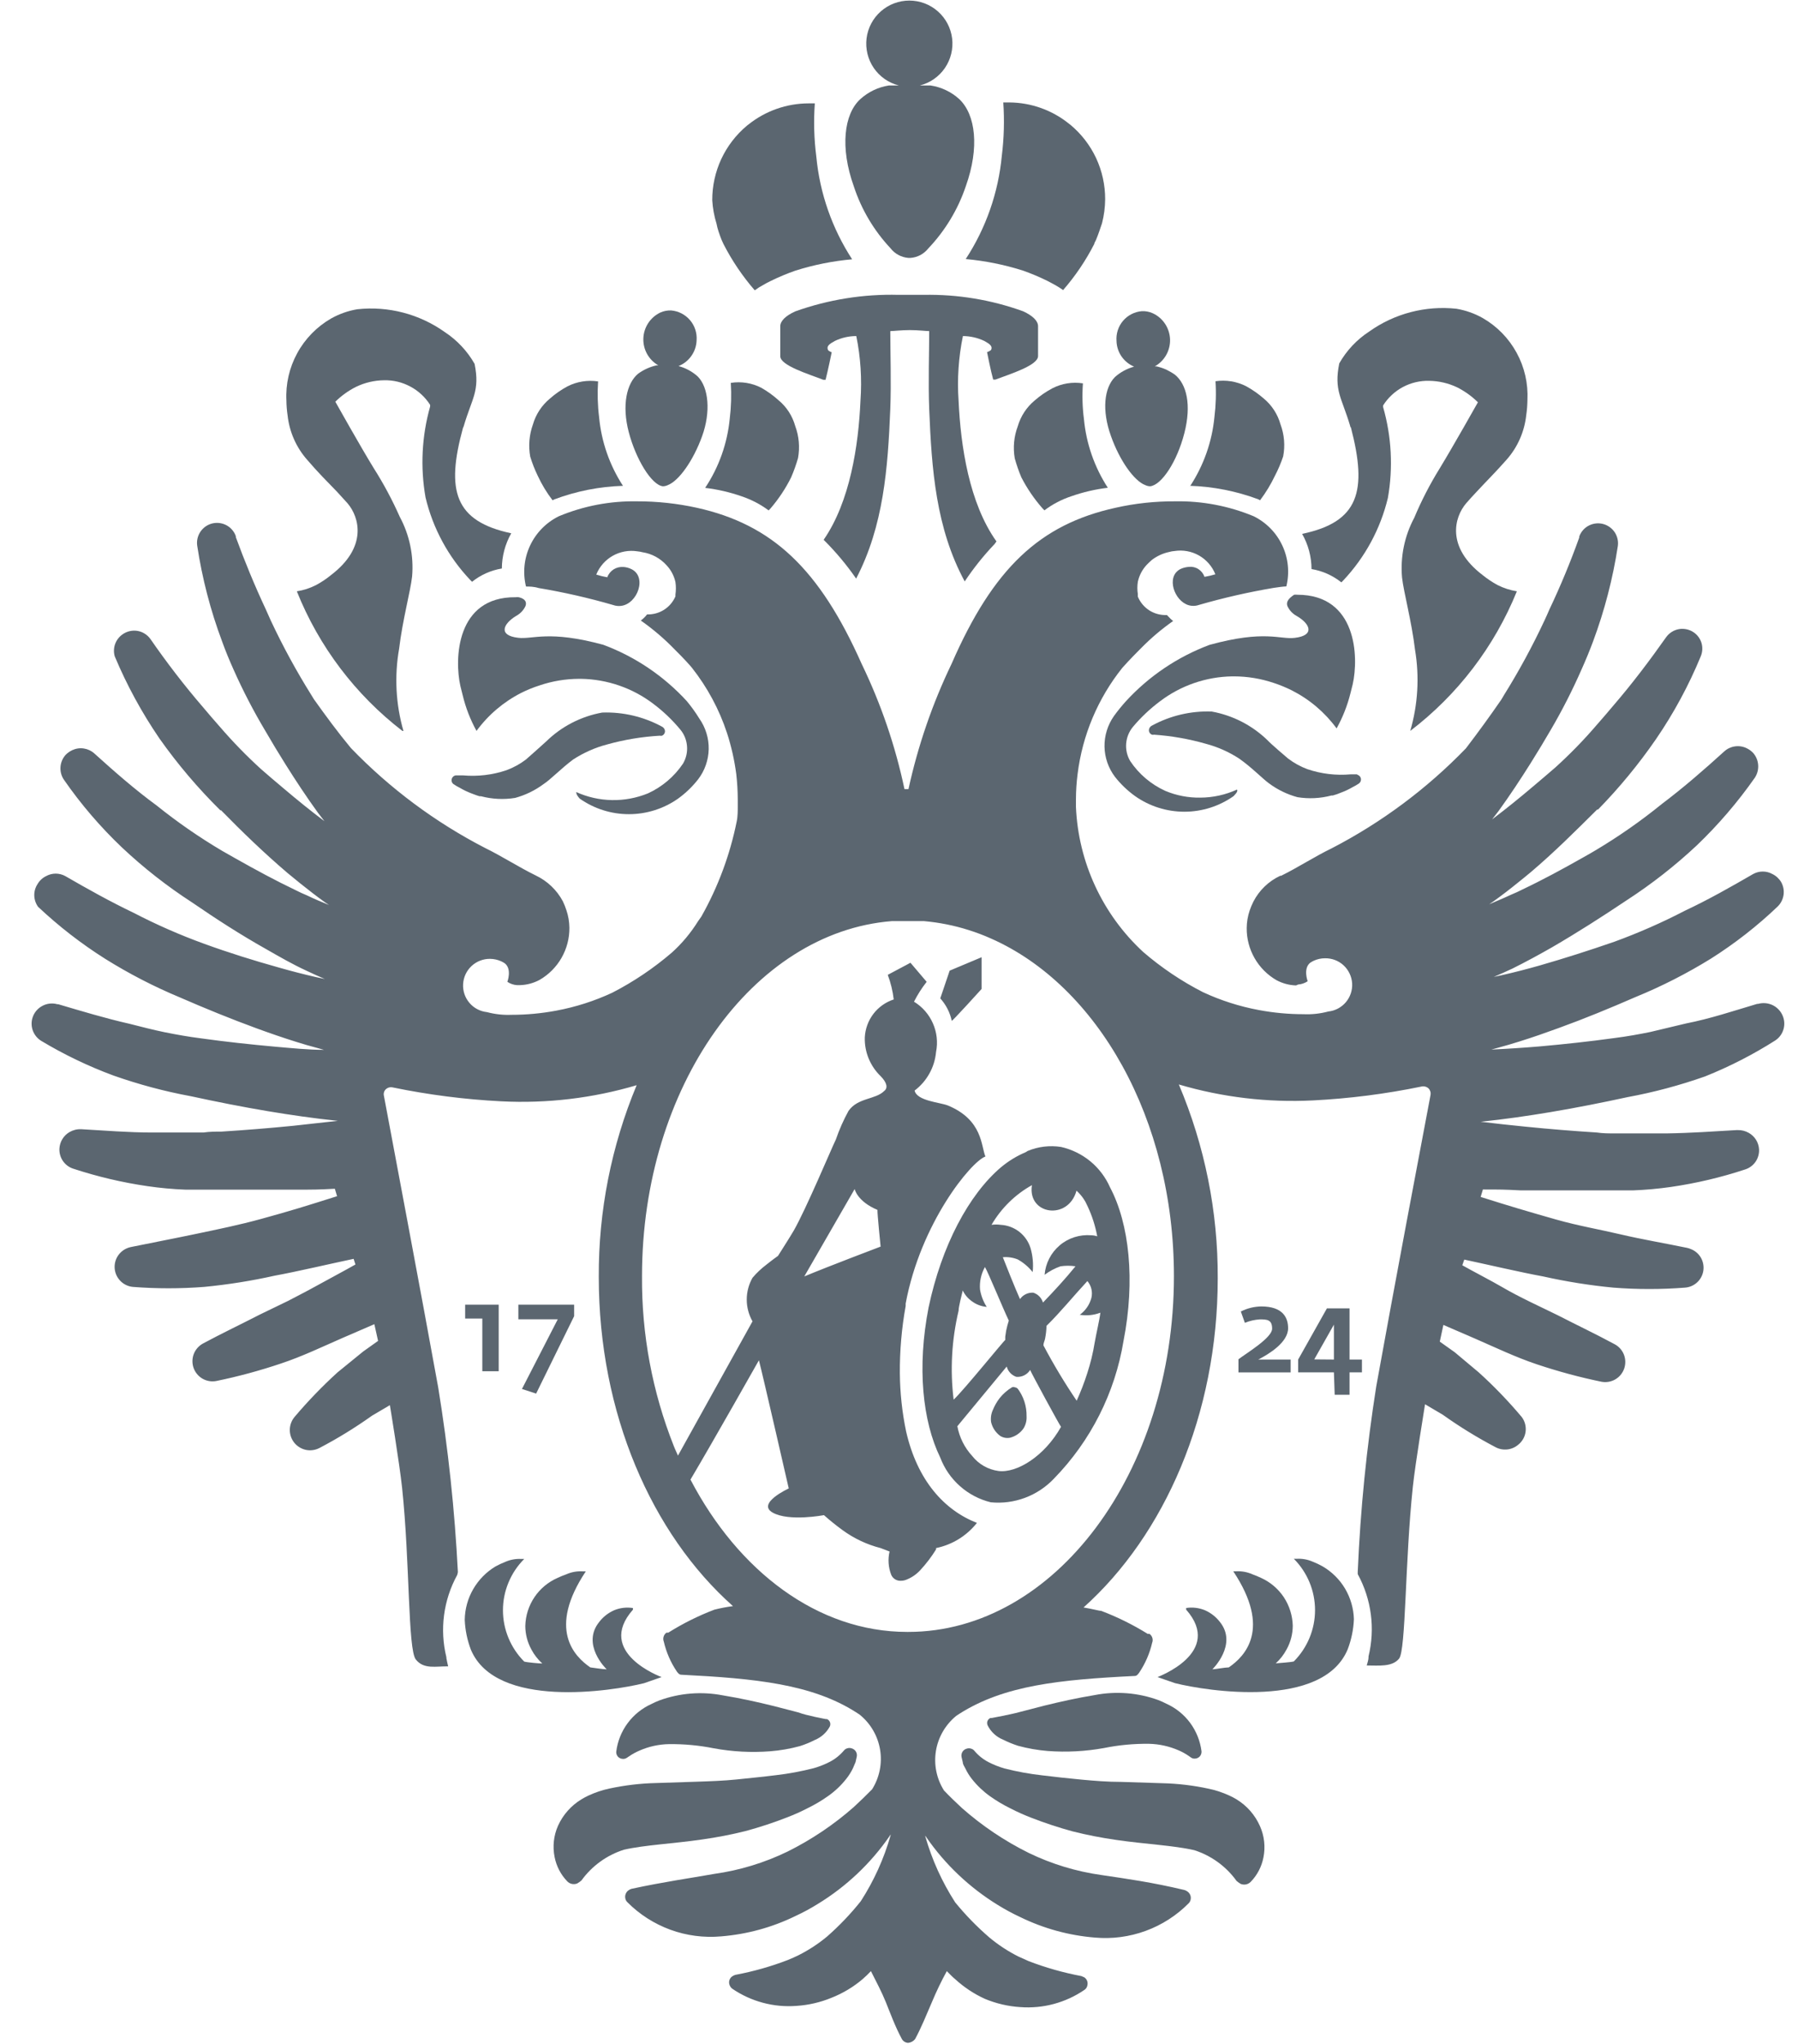 <svg width="44" height="50" viewBox="0 0 44 50" fill="none" xmlns="http://www.w3.org/2000/svg">
<g clip-path="url(#clip0_2310_11665)">
<path d="M17.66 5.872L17.707 5.974C17.915 6.379 18.171 6.758 18.47 7.102C18.538 7.051 18.61 7.006 18.685 6.967C18.732 6.937 18.791 6.908 18.857 6.875C19.054 6.778 19.258 6.693 19.466 6.62C19.917 6.478 20.382 6.385 20.853 6.343C20.363 5.59 20.062 4.73 19.977 3.836C19.921 3.403 19.909 2.965 19.94 2.529H19.791C19.252 2.529 18.729 2.713 18.309 3.051L18.28 3.073C18.013 3.296 17.798 3.575 17.651 3.89C17.504 4.206 17.429 4.55 17.43 4.898C17.442 5.093 17.477 5.287 17.535 5.474C17.554 5.587 17.608 5.741 17.66 5.872Z" fill="#5B6670"/>
<path d="M21.795 6.076C21.847 6.143 21.913 6.198 21.988 6.238C22.062 6.278 22.145 6.302 22.229 6.309H22.28C22.366 6.303 22.448 6.279 22.524 6.239C22.599 6.198 22.665 6.143 22.718 6.076C23.13 5.642 23.443 5.124 23.634 4.558C23.974 3.609 23.875 2.806 23.477 2.427C23.281 2.247 23.036 2.131 22.773 2.091C22.715 2.091 22.612 2.091 22.51 2.091C22.76 2.028 22.978 1.876 23.123 1.664C23.268 1.452 23.331 1.194 23.3 0.939C23.268 0.683 23.144 0.448 22.951 0.278C22.759 0.108 22.51 0.014 22.253 0.014C21.996 0.014 21.747 0.108 21.555 0.278C21.362 0.448 21.238 0.683 21.206 0.939C21.175 1.194 21.238 1.452 21.383 1.664C21.528 1.876 21.746 2.028 21.996 2.091H21.751C21.49 2.132 21.246 2.249 21.051 2.427C20.653 2.792 20.554 3.609 20.894 4.558C21.079 5.124 21.387 5.642 21.795 6.076Z" fill="#5B6670"/>
<path d="M31.865 13.06C32.015 13.322 32.094 13.619 32.095 13.921C32.362 13.965 32.613 14.077 32.825 14.246L32.869 14.202C33.404 13.636 33.782 12.938 33.964 12.18C34.094 11.44 34.054 10.68 33.847 9.958V9.918C33.967 9.729 34.133 9.574 34.331 9.468C34.529 9.363 34.75 9.31 34.974 9.316C35.212 9.319 35.446 9.374 35.66 9.476C35.847 9.571 36.019 9.694 36.167 9.841C36.167 9.841 35.551 10.936 35.23 11.461C34.992 11.846 34.784 12.248 34.609 12.666C34.37 13.113 34.266 13.62 34.31 14.125C34.35 14.49 34.544 15.191 34.628 15.895C34.739 16.557 34.699 17.236 34.511 17.88C35.671 16.996 36.572 15.816 37.12 14.465C36.955 14.438 36.795 14.387 36.646 14.311C36.517 14.241 36.395 14.159 36.281 14.067C35.387 13.384 35.587 12.655 35.879 12.312C35.963 12.217 36.047 12.122 36.138 12.027C36.361 11.786 36.605 11.545 36.868 11.246C37.139 10.94 37.307 10.558 37.35 10.151C37.368 10.031 37.377 9.909 37.379 9.787C37.399 9.384 37.308 8.983 37.114 8.629C36.921 8.275 36.634 7.981 36.284 7.78C36.085 7.668 35.868 7.591 35.642 7.553C34.885 7.471 34.124 7.67 33.504 8.112C33.202 8.309 32.952 8.576 32.774 8.889C32.639 9.557 32.836 9.728 33.04 10.418C33.04 10.418 33.04 10.443 33.059 10.458C33.467 12.02 33.252 12.771 31.865 13.06Z" fill="#5B6670"/>
<path d="M24.994 11.677C25.134 11.949 25.307 12.202 25.508 12.432L25.559 12.484C25.758 12.334 25.98 12.218 26.216 12.14C26.506 12.038 26.805 11.969 27.11 11.932C26.783 11.428 26.582 10.852 26.526 10.254C26.488 9.964 26.48 9.67 26.501 9.378C26.245 9.338 25.983 9.38 25.753 9.499C25.597 9.582 25.451 9.682 25.319 9.798C25.121 9.962 24.978 10.182 24.906 10.429C24.812 10.679 24.787 10.95 24.833 11.214C24.877 11.371 24.93 11.526 24.994 11.677Z" fill="#5B6670"/>
<path d="M27.188 10.67C27.399 11.265 27.753 11.765 28.027 11.867C28.065 11.885 28.106 11.895 28.147 11.896C28.428 11.863 28.804 11.294 28.983 10.597C29.162 9.9 29.038 9.4 28.753 9.166C28.686 9.119 28.615 9.078 28.541 9.042C28.464 9.008 28.383 8.981 28.301 8.962C28.287 8.964 28.274 8.964 28.261 8.962C28.378 8.896 28.475 8.799 28.54 8.682C28.606 8.565 28.638 8.431 28.633 8.297C28.627 8.162 28.585 8.032 28.51 7.92C28.436 7.808 28.332 7.719 28.209 7.663C28.126 7.625 28.035 7.608 27.943 7.612C27.764 7.627 27.598 7.712 27.482 7.849C27.366 7.985 27.309 8.163 27.323 8.342C27.326 8.477 27.369 8.608 27.445 8.719C27.522 8.83 27.629 8.917 27.753 8.969C27.579 9.017 27.417 9.104 27.283 9.225C27.023 9.488 26.958 10.035 27.188 10.67Z" fill="#5B6670"/>
<path d="M29.113 11.884C29.688 11.902 30.257 12.014 30.796 12.216L30.836 12.238C30.977 12.05 31.1 11.849 31.201 11.636C31.28 11.485 31.347 11.327 31.401 11.165C31.452 10.903 31.429 10.632 31.336 10.381C31.267 10.134 31.124 9.913 30.927 9.75C30.793 9.633 30.648 9.532 30.493 9.447C30.262 9.33 30 9.288 29.745 9.326C29.764 9.618 29.755 9.912 29.719 10.202C29.661 10.801 29.459 11.376 29.131 11.881L29.113 11.884Z" fill="#5B6670"/>
<path d="M23.633 6.337C24.104 6.38 24.569 6.473 25.02 6.615C25.228 6.687 25.431 6.773 25.629 6.87L25.8 6.961C25.875 7.002 25.947 7.047 26.016 7.096C26.315 6.753 26.571 6.374 26.778 5.969C26.778 5.94 26.808 5.903 26.822 5.867C26.877 5.735 26.928 5.582 26.968 5.462C27.018 5.27 27.043 5.072 27.045 4.874C27.046 4.526 26.97 4.182 26.823 3.866C26.675 3.551 26.459 3.272 26.191 3.05L26.162 3.028C25.748 2.694 25.234 2.51 24.702 2.506H24.552C24.582 2.941 24.57 3.379 24.516 3.812C24.431 4.713 24.128 5.58 23.633 6.337Z" fill="#5B6670"/>
<path d="M24.155 8.615C24.155 8.615 24.246 9.078 24.305 9.286H24.359C24.724 9.147 25.403 8.939 25.403 8.71V7.98C25.403 7.848 25.268 7.721 25.038 7.615C24.258 7.333 23.433 7.197 22.604 7.213H21.991C21.129 7.19 20.27 7.328 19.459 7.618C19.218 7.728 19.094 7.856 19.094 7.983V8.713C19.094 8.943 19.791 9.151 20.145 9.29H20.203C20.258 9.082 20.353 8.618 20.353 8.618C20.353 8.618 20.276 8.589 20.262 8.56C20.221 8.465 20.298 8.414 20.429 8.341C20.593 8.262 20.773 8.221 20.955 8.221C21.061 8.741 21.095 9.274 21.057 9.804C21.009 10.899 20.802 12.271 20.156 13.205C20.449 13.496 20.716 13.814 20.951 14.154C21.623 12.866 21.728 11.454 21.787 10.001C21.812 9.363 21.787 8.615 21.787 8.1C21.849 8.1 22.057 8.075 22.265 8.075C22.473 8.075 22.677 8.1 22.739 8.1C22.739 8.615 22.714 9.363 22.739 10.001C22.798 11.479 22.903 12.921 23.608 14.223C23.824 13.899 24.068 13.593 24.337 13.311L24.385 13.245C23.717 12.308 23.509 10.914 23.458 9.804C23.421 9.274 23.457 8.741 23.564 8.221C23.746 8.222 23.925 8.263 24.089 8.341C24.217 8.414 24.297 8.465 24.254 8.56C24.232 8.585 24.155 8.615 24.155 8.615Z" fill="#5B6670"/>
<path d="M33.228 18.942H33.169H33.056C32.696 18.975 32.333 18.931 31.991 18.815C31.822 18.752 31.664 18.664 31.52 18.555C31.484 18.526 31.093 18.191 31.024 18.114C30.648 17.746 30.17 17.5 29.652 17.406C29.143 17.388 28.639 17.506 28.192 17.749C28.171 17.759 28.153 17.773 28.14 17.792C28.126 17.81 28.118 17.832 28.116 17.855C28.114 17.88 28.12 17.904 28.133 17.925C28.146 17.946 28.166 17.962 28.189 17.972C28.205 17.977 28.223 17.977 28.24 17.972C28.668 18.002 29.093 18.076 29.506 18.194C29.797 18.271 30.075 18.394 30.327 18.559C30.633 18.774 30.9 19.052 31.057 19.165C31.265 19.319 31.5 19.433 31.75 19.501C32.027 19.546 32.311 19.532 32.582 19.46H32.615C32.686 19.441 32.755 19.416 32.823 19.387C32.916 19.353 33.007 19.31 33.093 19.26C33.15 19.232 33.205 19.2 33.257 19.165C33.276 19.151 33.29 19.132 33.298 19.11C33.306 19.087 33.308 19.063 33.303 19.041C33.297 19.018 33.285 18.997 33.268 18.981C33.251 18.965 33.229 18.954 33.206 18.95L33.228 18.942Z" fill="#5B6670"/>
<path d="M31.504 14.823C31.55 14.927 31.63 15.013 31.731 15.068C32.066 15.261 32.183 15.546 31.683 15.604C31.318 15.648 30.953 15.403 29.599 15.775C28.82 16.067 28.119 16.538 27.556 17.151C27.451 17.267 27.352 17.389 27.26 17.516C27.106 17.735 27.025 17.997 27.029 18.265C27.034 18.532 27.124 18.792 27.286 19.005C27.427 19.184 27.593 19.343 27.779 19.476C28.131 19.724 28.552 19.857 28.983 19.857C29.414 19.857 29.834 19.724 30.187 19.476C30.282 19.381 30.289 19.341 30.271 19.315C29.989 19.444 29.683 19.511 29.373 19.512C29.08 19.517 28.79 19.461 28.519 19.348C28.17 19.19 27.871 18.937 27.658 18.618C27.582 18.489 27.547 18.34 27.559 18.19C27.571 18.041 27.628 17.898 27.724 17.782C27.92 17.548 28.143 17.338 28.388 17.155C28.896 16.77 29.513 16.556 30.151 16.546H30.198C30.528 16.546 30.856 16.601 31.169 16.706C31.321 16.756 31.47 16.817 31.614 16.889C32.047 17.109 32.422 17.427 32.709 17.819C32.859 17.548 32.973 17.259 33.048 16.958L33.103 16.739C33.252 16.078 33.209 14.549 31.749 14.549C31.722 14.546 31.695 14.546 31.669 14.549C31.512 14.652 31.475 14.736 31.504 14.823Z" fill="#5B6670"/>
<path d="M7.516 11.247C7.771 11.546 8.012 11.787 8.246 12.028L8.505 12.312C8.797 12.655 8.997 13.385 8.1 14.068C7.987 14.161 7.864 14.243 7.735 14.312C7.587 14.388 7.428 14.44 7.264 14.465C7.804 15.815 8.696 16.994 9.848 17.881H9.873C9.685 17.228 9.649 16.54 9.767 15.87C9.851 15.166 10.045 14.465 10.085 14.101C10.128 13.595 10.023 13.088 9.782 12.641C9.599 12.228 9.385 11.829 9.143 11.448C8.822 10.926 8.206 9.827 8.206 9.827C8.355 9.68 8.526 9.557 8.713 9.463C8.927 9.36 9.161 9.305 9.399 9.302C9.623 9.297 9.844 9.35 10.041 9.456C10.239 9.561 10.406 9.716 10.526 9.904C10.526 9.904 10.526 9.933 10.526 9.944C10.322 10.667 10.283 11.427 10.413 12.166C10.593 12.925 10.971 13.623 11.508 14.188L11.552 14.232C11.763 14.063 12.014 13.951 12.281 13.907C12.283 13.605 12.362 13.308 12.511 13.046C11.125 12.75 10.909 12.006 11.329 10.47C11.334 10.456 11.34 10.442 11.347 10.43C11.548 9.74 11.749 9.568 11.614 8.901C11.435 8.587 11.185 8.321 10.884 8.123C10.264 7.682 9.503 7.483 8.746 7.565C8.52 7.602 8.303 7.679 8.103 7.791C7.754 7.992 7.466 8.286 7.273 8.641C7.08 8.995 6.988 9.395 7.009 9.798C7.01 9.92 7.02 10.042 7.038 10.163C7.082 10.565 7.249 10.944 7.516 11.247Z" fill="#5B6670"/>
<path d="M17.256 11.935C17.562 11.971 17.863 12.041 18.154 12.143C18.389 12.222 18.611 12.338 18.81 12.486C18.827 12.47 18.843 12.453 18.858 12.435C19.056 12.204 19.226 11.949 19.361 11.676C19.427 11.523 19.483 11.366 19.529 11.206C19.577 10.942 19.553 10.671 19.46 10.421C19.391 10.174 19.249 9.953 19.051 9.79C18.922 9.674 18.782 9.573 18.632 9.487C18.401 9.368 18.139 9.326 17.884 9.366C17.902 9.658 17.894 9.952 17.858 10.242C17.799 10.847 17.593 11.429 17.256 11.935Z" fill="#5B6670"/>
<path d="M16.222 11.896C16.264 11.895 16.305 11.885 16.343 11.867C16.616 11.761 16.967 11.265 17.182 10.67C17.397 10.076 17.343 9.481 17.076 9.211C16.942 9.089 16.78 9.002 16.605 8.955C16.732 8.904 16.842 8.818 16.92 8.705C16.999 8.593 17.043 8.461 17.047 8.324C17.06 8.145 17.002 7.967 16.885 7.831C16.768 7.694 16.602 7.609 16.423 7.594C16.333 7.591 16.243 7.608 16.16 7.645C16.04 7.702 15.938 7.791 15.864 7.902C15.791 8.014 15.749 8.143 15.744 8.276C15.739 8.409 15.77 8.541 15.834 8.657C15.899 8.774 15.994 8.871 16.109 8.937C16.096 8.939 16.082 8.939 16.069 8.937C15.906 8.973 15.752 9.043 15.617 9.141C15.332 9.375 15.215 9.919 15.387 10.572C15.558 11.225 15.941 11.864 16.222 11.896Z" fill="#5B6670"/>
<path d="M13.158 11.636C13.257 11.85 13.379 12.052 13.523 12.239L13.563 12.217C14.101 12.015 14.67 11.902 15.245 11.885C14.917 11.38 14.717 10.805 14.661 10.206C14.625 9.915 14.617 9.622 14.636 9.33C14.38 9.292 14.118 9.334 13.887 9.451C13.732 9.535 13.586 9.636 13.453 9.754C13.256 9.918 13.112 10.138 13.041 10.385C12.951 10.636 12.928 10.907 12.975 11.169C13.024 11.329 13.085 11.486 13.158 11.636Z" fill="#5B6670"/>
<path d="M16.149 17.997C16.166 18.002 16.184 18.002 16.2 17.997C16.223 17.987 16.242 17.971 16.255 17.95C16.268 17.929 16.275 17.905 16.273 17.88C16.271 17.858 16.263 17.836 16.249 17.817C16.236 17.799 16.218 17.784 16.197 17.774C15.75 17.532 15.246 17.413 14.737 17.431C14.219 17.524 13.741 17.771 13.365 18.139C13.296 18.205 12.902 18.552 12.869 18.581C12.725 18.69 12.567 18.777 12.398 18.84C12.055 18.957 11.69 19 11.329 18.968H11.219H11.15C11.124 18.973 11.1 18.986 11.082 19.006C11.064 19.026 11.053 19.051 11.052 19.077C11.049 19.098 11.052 19.118 11.061 19.137C11.069 19.155 11.082 19.171 11.099 19.183C11.152 19.218 11.207 19.25 11.263 19.278C11.348 19.328 11.437 19.37 11.53 19.406C11.599 19.431 11.668 19.46 11.738 19.479H11.774C12.046 19.55 12.329 19.564 12.606 19.519C12.856 19.451 13.091 19.337 13.299 19.183C13.475 19.07 13.737 18.793 14.029 18.577C14.283 18.413 14.561 18.289 14.854 18.212C15.277 18.094 15.711 18.022 16.149 17.997Z" fill="#5B6670"/>
<path d="M11.267 16.785L11.322 17.004C11.395 17.31 11.509 17.604 11.661 17.88C11.948 17.488 12.323 17.17 12.756 16.949C12.9 16.877 13.05 16.816 13.204 16.767C13.516 16.661 13.842 16.607 14.171 16.606H14.223C14.86 16.617 15.477 16.83 15.985 17.215C16.229 17.398 16.45 17.609 16.645 17.843C16.742 17.958 16.8 18.1 16.812 18.25C16.825 18.399 16.791 18.549 16.715 18.679C16.501 18.997 16.203 19.25 15.854 19.409C15.575 19.522 15.276 19.578 14.975 19.572C14.673 19.567 14.377 19.5 14.102 19.376C14.102 19.401 14.102 19.441 14.186 19.536C14.539 19.784 14.959 19.917 15.39 19.917C15.821 19.917 16.242 19.784 16.594 19.536C16.779 19.403 16.943 19.244 17.083 19.066C17.247 18.853 17.337 18.594 17.343 18.326C17.348 18.058 17.267 17.796 17.113 17.577C17.021 17.427 16.918 17.285 16.806 17.15C16.244 16.537 15.545 16.065 14.766 15.774C13.423 15.409 13.044 15.646 12.679 15.602C12.183 15.544 12.314 15.259 12.632 15.066C12.733 15.012 12.814 14.926 12.861 14.822C12.891 14.734 12.861 14.65 12.697 14.61C12.671 14.607 12.643 14.607 12.617 14.61C11.161 14.595 11.117 16.124 11.267 16.785Z" fill="#5B6670"/>
<path d="M23.01 24.423C23.15 24.578 23.247 24.767 23.291 24.971C23.291 25 24.021 24.193 24.021 24.193V23.416L23.24 23.744L23.01 24.423Z" fill="#5B6670"/>
<path d="M18.243 44.793C18.588 44.7 18.928 44.588 19.261 44.458C19.434 44.392 19.603 44.316 19.768 44.231C19.944 44.145 20.112 44.045 20.271 43.932C20.436 43.815 20.584 43.675 20.709 43.516C20.774 43.435 20.829 43.347 20.874 43.253C20.895 43.206 20.917 43.155 20.936 43.107L20.965 42.98C20.976 42.935 20.969 42.887 20.945 42.847C20.921 42.808 20.882 42.779 20.837 42.768C20.804 42.757 20.768 42.757 20.735 42.768C20.704 42.776 20.676 42.794 20.655 42.819C20.559 42.933 20.443 43.027 20.312 43.096C20.186 43.161 20.054 43.214 19.918 43.253C19.614 43.331 19.306 43.389 18.994 43.425C18.677 43.465 18.334 43.498 18.02 43.531C17.706 43.563 17.381 43.574 17.057 43.585L16.046 43.618C15.664 43.627 15.284 43.673 14.911 43.753C14.737 43.79 14.569 43.847 14.407 43.921C14.346 43.949 14.286 43.981 14.229 44.016C13.977 44.169 13.777 44.394 13.656 44.662C13.549 44.903 13.52 45.17 13.572 45.428C13.616 45.652 13.723 45.859 13.882 46.023C13.913 46.055 13.953 46.077 13.996 46.086C14.04 46.095 14.085 46.091 14.126 46.074C14.163 46.053 14.197 46.029 14.229 46.001C14.486 45.645 14.85 45.382 15.268 45.249C15.772 45.133 16.491 45.1 17.184 44.998C17.541 44.948 17.894 44.88 18.243 44.793Z" fill="#5B6670"/>
<path d="M15.081 42.849C15.079 42.871 15.081 42.893 15.088 42.914C15.095 42.935 15.106 42.955 15.121 42.972C15.136 42.988 15.153 43.002 15.174 43.011C15.194 43.021 15.215 43.026 15.238 43.027C15.275 43.031 15.313 43.02 15.344 42.998L15.398 42.962C15.475 42.909 15.557 42.864 15.643 42.827C15.873 42.725 16.121 42.67 16.372 42.666C16.74 42.662 17.107 42.696 17.467 42.768C17.922 42.852 18.386 42.876 18.847 42.841C19.093 42.822 19.338 42.779 19.576 42.714C19.702 42.674 19.824 42.624 19.941 42.564C20.097 42.5 20.226 42.384 20.306 42.236C20.314 42.219 20.319 42.201 20.319 42.183C20.32 42.165 20.317 42.147 20.311 42.13C20.304 42.112 20.294 42.097 20.282 42.084C20.269 42.071 20.254 42.06 20.237 42.053H20.208C20.208 42.053 19.726 41.965 19.544 41.892L18.942 41.736C18.526 41.633 18.131 41.546 17.69 41.473C17.17 41.373 16.633 41.415 16.135 41.597C16.069 41.622 16.005 41.652 15.942 41.684C15.711 41.788 15.51 41.95 15.359 42.154C15.208 42.358 15.112 42.597 15.081 42.849Z" fill="#5B6670"/>
<path d="M15.759 41.176L16.19 41.026C16.19 41.026 14.559 40.431 15.489 39.377V39.337C15.334 39.312 15.175 39.331 15.029 39.391C14.886 39.454 14.76 39.552 14.665 39.676C14.219 40.227 14.832 40.825 14.847 40.836C14.756 40.836 14.537 40.8 14.446 40.789C14.052 40.519 13.395 39.851 14.336 38.439H14.252C14.117 38.432 13.982 38.457 13.858 38.512C13.786 38.537 13.715 38.566 13.646 38.599C13.416 38.699 13.219 38.863 13.079 39.071C12.939 39.279 12.861 39.523 12.855 39.774C12.855 39.976 12.907 40.174 13.004 40.351C13.072 40.48 13.163 40.596 13.271 40.694C13.201 40.694 12.906 40.668 12.829 40.647C12.664 40.482 12.533 40.286 12.444 40.071C12.354 39.855 12.308 39.624 12.308 39.391C12.308 39.158 12.354 38.927 12.444 38.712C12.533 38.496 12.664 38.301 12.829 38.136H12.756C12.621 38.129 12.486 38.154 12.362 38.209C12.282 38.24 12.204 38.277 12.128 38.318C11.902 38.453 11.713 38.645 11.581 38.873C11.448 39.102 11.377 39.361 11.373 39.625C11.383 39.874 11.434 40.121 11.523 40.355C12.136 41.818 14.982 41.369 15.759 41.176Z" fill="#5B6670"/>
<path d="M30.265 44.02C30.207 43.985 30.148 43.953 30.086 43.925C29.924 43.85 29.754 43.794 29.579 43.757C29.206 43.676 28.826 43.631 28.444 43.622L27.437 43.59C27.108 43.59 26.787 43.564 26.474 43.535C26.16 43.505 25.817 43.469 25.499 43.429C25.189 43.394 24.882 43.338 24.58 43.261C24.444 43.221 24.312 43.169 24.186 43.104C24.054 43.035 23.938 42.941 23.843 42.827C23.822 42.802 23.794 42.784 23.762 42.776C23.729 42.765 23.693 42.765 23.66 42.776C23.615 42.787 23.576 42.816 23.552 42.855C23.529 42.895 23.521 42.942 23.532 42.987L23.562 43.115C23.562 43.163 23.602 43.214 23.624 43.261C23.668 43.355 23.723 43.443 23.788 43.524C23.913 43.682 24.061 43.822 24.226 43.94C24.385 44.053 24.553 44.153 24.729 44.239C24.893 44.324 25.061 44.399 25.233 44.465C25.566 44.595 25.906 44.707 26.251 44.801C26.601 44.889 26.956 44.958 27.313 45.009C28.006 45.111 28.725 45.144 29.229 45.261C29.644 45.395 30.006 45.658 30.261 46.013C30.293 46.04 30.327 46.065 30.363 46.086C30.405 46.102 30.45 46.106 30.494 46.097C30.537 46.088 30.577 46.066 30.608 46.034C30.767 45.87 30.874 45.664 30.918 45.44C30.97 45.182 30.941 44.914 30.834 44.673C30.715 44.403 30.517 44.175 30.265 44.02Z" fill="#5B6670"/>
<path d="M24.546 42.556C24.663 42.615 24.785 42.665 24.911 42.706C25.149 42.771 25.394 42.814 25.641 42.834C26.102 42.868 26.565 42.844 27.02 42.761C27.38 42.688 27.747 42.654 28.115 42.658C28.366 42.663 28.614 42.718 28.845 42.819C28.93 42.856 29.012 42.901 29.089 42.954L29.14 42.99C29.17 43.013 29.208 43.024 29.246 43.02C29.268 43.019 29.29 43.013 29.31 43.004C29.33 42.994 29.348 42.98 29.363 42.964C29.377 42.947 29.389 42.928 29.395 42.906C29.402 42.885 29.405 42.863 29.403 42.841C29.371 42.589 29.275 42.35 29.125 42.146C28.974 41.942 28.773 41.781 28.542 41.677C28.479 41.644 28.414 41.615 28.348 41.589C27.851 41.408 27.314 41.365 26.794 41.465C26.352 41.538 25.958 41.626 25.542 41.728L24.936 41.885C24.743 41.939 24.268 42.027 24.268 42.027H24.236C24.219 42.035 24.204 42.045 24.192 42.058C24.18 42.072 24.17 42.087 24.164 42.104C24.158 42.121 24.155 42.139 24.157 42.157C24.157 42.176 24.162 42.193 24.17 42.209C24.249 42.367 24.383 42.49 24.546 42.556Z" fill="#5B6670"/>
<path d="M32.362 38.315C32.287 38.273 32.209 38.236 32.129 38.205C32.005 38.15 31.87 38.125 31.735 38.132H31.662C31.994 38.465 32.181 38.917 32.181 39.387C32.181 39.858 31.994 40.309 31.662 40.643C31.592 40.664 31.297 40.683 31.22 40.69C31.328 40.592 31.418 40.476 31.486 40.347C31.584 40.17 31.635 39.972 31.636 39.77C31.63 39.522 31.554 39.28 31.417 39.072C31.279 38.865 31.086 38.701 30.859 38.599C30.79 38.566 30.719 38.537 30.647 38.511C30.523 38.456 30.388 38.431 30.253 38.438H30.18C31.121 39.851 30.465 40.519 30.07 40.789C29.979 40.789 29.76 40.832 29.669 40.836C29.669 40.836 30.297 40.227 29.852 39.676C29.756 39.552 29.63 39.454 29.487 39.391C29.341 39.331 29.182 39.312 29.027 39.336V39.376C29.957 40.431 28.319 41.026 28.326 41.026L28.757 41.175C29.527 41.369 32.38 41.818 32.983 40.34C33.071 40.106 33.122 39.86 33.132 39.61C33.125 39.346 33.05 39.089 32.916 38.862C32.781 38.635 32.59 38.447 32.362 38.315Z" fill="#5B6670"/>
<path d="M24.907 33.973C24.887 33.953 24.862 33.94 24.834 33.937C24.812 33.927 24.787 33.927 24.765 33.937C24.649 34.007 24.546 34.097 24.462 34.203C24.394 34.291 24.339 34.388 24.297 34.491C24.254 34.584 24.239 34.688 24.254 34.79C24.286 34.925 24.365 35.044 24.476 35.126C24.549 35.172 24.637 35.188 24.721 35.17C24.854 35.135 24.971 35.053 25.049 34.94C25.102 34.852 25.128 34.751 25.122 34.648C25.127 34.399 25.048 34.156 24.896 33.958L24.907 33.973Z" fill="#5B6670"/>
<path d="M25.147 28.156L25.1 28.186C24.883 28.277 24.682 28.4 24.501 28.55C23.706 29.222 23.042 30.477 22.724 31.984C22.439 33.444 22.575 34.765 23.009 35.655C23.111 35.924 23.276 36.165 23.492 36.355C23.707 36.546 23.966 36.682 24.246 36.75C24.531 36.778 24.818 36.74 25.087 36.639C25.355 36.538 25.596 36.378 25.793 36.17C26.691 35.249 27.285 34.075 27.494 32.805C27.785 31.32 27.636 29.937 27.165 29.047C27.056 28.8 26.892 28.582 26.684 28.41C26.476 28.239 26.231 28.118 25.968 28.058C25.691 28.014 25.406 28.048 25.147 28.156ZM23.458 32.065C23.458 31.962 23.538 31.667 23.56 31.568C23.61 31.674 23.687 31.764 23.782 31.831C23.888 31.911 24.015 31.959 24.147 31.97C24.064 31.842 24.008 31.697 23.983 31.546C23.967 31.355 24.009 31.163 24.103 30.995C24.18 31.119 24.545 32.01 24.687 32.305C24.661 32.387 24.639 32.47 24.622 32.553L24.6 32.7V32.78C24.578 32.78 23.578 34.017 23.337 34.239C23.248 33.513 23.289 32.777 23.458 32.065ZM24.432 35.984C24.18 35.949 23.951 35.819 23.793 35.619C23.605 35.415 23.478 35.162 23.428 34.889L24.636 33.429C24.651 33.487 24.681 33.541 24.721 33.584C24.762 33.628 24.813 33.661 24.87 33.681C24.936 33.687 25.003 33.674 25.063 33.645C25.123 33.615 25.173 33.57 25.209 33.513C25.238 33.59 25.939 34.882 25.965 34.904C25.563 35.622 24.884 36.042 24.432 35.984ZM26.789 32.842C26.748 33.097 26.687 33.348 26.607 33.593C26.534 33.822 26.447 34.046 26.348 34.265C26.052 33.829 25.781 33.377 25.534 32.911C25.534 32.856 25.563 32.805 25.574 32.751C25.595 32.646 25.607 32.54 25.61 32.433C25.95 32.101 26.271 31.703 26.61 31.338C26.657 31.394 26.691 31.46 26.708 31.531C26.725 31.602 26.725 31.676 26.709 31.747C26.665 31.915 26.564 32.062 26.424 32.163C26.594 32.191 26.767 32.173 26.928 32.112C26.906 32.294 26.826 32.627 26.789 32.842ZM26.344 29.127C26.405 29.183 26.46 29.245 26.508 29.313C26.524 29.341 26.541 29.368 26.559 29.393L26.618 29.514C26.726 29.746 26.805 29.991 26.851 30.244C26.803 30.228 26.753 30.219 26.702 30.218C26.563 30.207 26.424 30.223 26.292 30.265C26.16 30.307 26.037 30.375 25.932 30.465C25.826 30.555 25.739 30.665 25.676 30.788C25.612 30.912 25.574 31.047 25.563 31.185C25.681 31.096 25.813 31.026 25.953 30.977C26.075 30.959 26.198 30.959 26.319 30.977C26.07 31.284 25.8 31.576 25.523 31.864C25.506 31.808 25.476 31.757 25.436 31.715C25.395 31.673 25.345 31.642 25.289 31.623C25.226 31.618 25.162 31.63 25.104 31.658C25.047 31.685 24.997 31.727 24.961 31.78C24.848 31.528 24.596 30.901 24.541 30.755C24.666 30.744 24.791 30.763 24.906 30.809C25.047 30.888 25.171 30.993 25.271 31.119C25.292 30.923 25.274 30.725 25.22 30.536C25.172 30.377 25.076 30.237 24.945 30.134C24.815 30.032 24.656 29.972 24.49 29.963C24.415 29.952 24.339 29.952 24.264 29.963C24.501 29.556 24.842 29.221 25.253 28.992C25.14 29.718 26.14 29.864 26.344 29.127Z" fill="#5B6670"/>
<path d="M43.642 24.894C43.603 24.768 43.516 24.662 43.4 24.599C43.284 24.537 43.148 24.522 43.021 24.558H42.999C42.434 24.726 41.843 24.923 41.262 25.036L40.39 25.244C40.102 25.303 39.817 25.354 39.504 25.394C38.894 25.478 38.285 25.544 37.679 25.598C37.288 25.631 36.887 25.657 36.497 25.675L36.668 25.628C36.836 25.584 37.004 25.533 37.168 25.482C37.5 25.379 37.821 25.266 38.142 25.149C38.785 24.916 39.405 24.66 40.025 24.39C40.666 24.128 41.283 23.813 41.872 23.449C42.456 23.079 43.003 22.653 43.503 22.175C43.581 22.099 43.631 21.999 43.647 21.89C43.662 21.782 43.641 21.672 43.587 21.577C43.536 21.492 43.461 21.423 43.371 21.38C43.3 21.341 43.22 21.32 43.138 21.32C43.056 21.32 42.976 21.341 42.904 21.38C42.368 21.69 41.81 22.008 41.233 22.278C40.675 22.568 40.098 22.821 39.507 23.037C38.898 23.248 38.281 23.445 37.683 23.617C37.376 23.704 37.066 23.785 36.759 23.854L36.555 23.898C36.712 23.832 36.862 23.763 37.011 23.694C37.343 23.529 37.664 23.354 37.978 23.175C38.606 22.81 39.204 22.427 39.803 22.026C40.416 21.629 40.992 21.178 41.525 20.679C42.051 20.175 42.527 19.62 42.945 19.023C43.005 18.931 43.033 18.822 43.025 18.712C43.017 18.603 42.974 18.499 42.901 18.417C42.854 18.368 42.798 18.328 42.737 18.3C42.649 18.259 42.55 18.244 42.454 18.259C42.358 18.273 42.269 18.315 42.197 18.38C41.718 18.815 41.2 19.267 40.671 19.665C40.158 20.082 39.615 20.461 39.047 20.8C38.941 20.865 38.832 20.924 38.723 20.986C38.241 21.259 37.756 21.522 37.263 21.756C37.168 21.805 37.073 21.848 36.978 21.887C36.8 21.971 36.613 22.048 36.442 22.121L36.54 22.055C36.747 21.907 36.948 21.753 37.142 21.595C37.248 21.508 37.358 21.424 37.46 21.336C38.037 20.847 38.555 20.329 39.084 19.804H39.106C39.627 19.271 40.102 18.695 40.525 18.081C40.96 17.446 41.327 16.767 41.62 16.056C41.663 15.954 41.67 15.841 41.64 15.734C41.609 15.628 41.543 15.535 41.452 15.472C41.4 15.435 41.34 15.409 41.277 15.395C41.214 15.381 41.149 15.379 41.086 15.39C41.023 15.402 40.962 15.425 40.908 15.46C40.853 15.495 40.807 15.54 40.77 15.592C40.376 16.151 39.941 16.727 39.485 17.256C39.35 17.417 39.215 17.574 39.077 17.731C38.761 18.1 38.422 18.448 38.062 18.774C37.883 18.931 37.697 19.085 37.518 19.238C37.186 19.519 36.854 19.789 36.515 20.044L36.672 19.84C36.953 19.453 37.212 19.059 37.46 18.665C37.632 18.391 37.799 18.114 37.96 17.837C38.235 17.366 38.482 16.88 38.701 16.381C38.803 16.154 38.898 15.925 38.985 15.691C39.266 14.936 39.469 14.155 39.591 13.359C39.607 13.248 39.583 13.134 39.525 13.037C39.466 12.941 39.376 12.868 39.27 12.83C39.148 12.787 39.014 12.794 38.897 12.849C38.78 12.904 38.69 13.004 38.646 13.126V13.151C38.438 13.732 38.19 14.334 37.916 14.91C37.876 15.001 37.836 15.096 37.792 15.187C37.498 15.815 37.167 16.424 36.8 17.012C36.778 17.049 36.759 17.085 36.737 17.118C36.456 17.526 36.168 17.921 35.873 18.307C34.918 19.295 33.808 20.121 32.589 20.752C32.18 20.949 31.767 21.219 31.351 21.424H31.329C31.047 21.556 30.816 21.778 30.673 22.055C30.637 22.126 30.607 22.199 30.581 22.274C30.535 22.412 30.51 22.556 30.509 22.701C30.506 22.959 30.573 23.214 30.701 23.438C30.829 23.663 31.015 23.849 31.238 23.978C31.386 24.057 31.549 24.101 31.716 24.106L31.767 24.084C31.851 24.078 31.931 24.05 32.001 24.004C32.001 24.004 31.884 23.694 32.063 23.551C32.092 23.532 32.123 23.515 32.154 23.5C32.239 23.462 32.331 23.442 32.424 23.442C32.593 23.439 32.756 23.5 32.88 23.615C33.003 23.729 33.078 23.887 33.089 24.055C33.099 24.223 33.044 24.388 32.935 24.517C32.826 24.645 32.672 24.727 32.505 24.744C32.307 24.797 32.103 24.819 31.899 24.81C31.532 24.81 31.165 24.776 30.804 24.708C30.331 24.62 29.872 24.473 29.436 24.27C28.912 24.002 28.422 23.672 27.976 23.288C26.981 22.37 26.389 21.095 26.33 19.741C26.33 19.68 26.33 19.614 26.33 19.552C26.331 19.347 26.344 19.142 26.37 18.939C26.487 17.987 26.866 17.086 27.465 16.337C27.502 16.293 27.673 16.107 27.888 15.892L27.928 15.852C28.168 15.608 28.429 15.387 28.709 15.191C28.684 15.172 28.659 15.151 28.637 15.129L28.556 15.045C28.406 15.053 28.257 15.014 28.129 14.934C28.002 14.853 27.902 14.735 27.845 14.596C27.845 14.596 27.845 14.596 27.845 14.578C27.843 14.563 27.843 14.549 27.845 14.534C27.829 14.434 27.829 14.332 27.845 14.231C27.879 14.075 27.954 13.932 28.064 13.815C28.107 13.772 28.148 13.731 28.191 13.695C28.317 13.6 28.461 13.534 28.615 13.502C28.655 13.49 28.697 13.483 28.739 13.48C28.946 13.447 29.158 13.485 29.34 13.588C29.523 13.692 29.664 13.854 29.742 14.049C29.655 14.075 29.566 14.096 29.476 14.111C29.449 14.033 29.396 13.966 29.327 13.922C29.257 13.877 29.175 13.858 29.093 13.867C29.033 13.872 28.974 13.885 28.918 13.907C28.88 13.921 28.845 13.942 28.815 13.969C28.545 14.198 28.782 14.779 29.158 14.819C29.221 14.826 29.285 14.818 29.344 14.797C29.944 14.624 30.553 14.485 31.169 14.381C31.289 14.363 31.399 14.348 31.479 14.345C31.561 14.01 31.527 13.658 31.381 13.346C31.236 13.034 30.989 12.782 30.68 12.629C30.072 12.377 29.419 12.252 28.761 12.264C28.27 12.261 27.78 12.313 27.301 12.421C25.44 12.83 24.305 13.907 23.287 16.238C22.817 17.215 22.463 18.244 22.232 19.304H22.134C21.91 18.244 21.558 17.216 21.087 16.242C20.05 13.91 18.897 12.83 17.051 12.421C16.571 12.316 16.082 12.263 15.591 12.264C14.934 12.252 14.282 12.376 13.675 12.629C13.366 12.782 13.117 13.035 12.971 13.348C12.825 13.66 12.79 14.013 12.872 14.348C12.953 14.348 13.062 14.348 13.182 14.385C13.798 14.488 14.407 14.627 15.007 14.801C15.067 14.822 15.13 14.829 15.193 14.822C15.605 14.779 15.85 14.093 15.434 13.914C15.379 13.889 15.319 13.874 15.259 13.87C15.174 13.863 15.089 13.883 15.017 13.928C14.945 13.974 14.89 14.042 14.861 14.122C14.77 14.106 14.68 14.084 14.591 14.056C14.67 13.862 14.813 13.699 14.995 13.596C15.178 13.493 15.391 13.454 15.598 13.487C15.64 13.491 15.682 13.498 15.722 13.509C15.949 13.544 16.157 13.656 16.31 13.826C16.419 13.941 16.495 14.084 16.529 14.239C16.544 14.34 16.544 14.444 16.529 14.545C16.529 14.545 16.529 14.574 16.529 14.589C16.471 14.724 16.374 14.838 16.25 14.917C16.127 14.995 15.982 15.035 15.835 15.03C15.811 15.062 15.784 15.091 15.755 15.118C15.732 15.14 15.708 15.161 15.682 15.18C15.98 15.389 16.258 15.626 16.511 15.888C16.73 16.103 16.897 16.29 16.934 16.337C17.31 16.814 17.601 17.354 17.791 17.932C17.898 18.26 17.973 18.597 18.018 18.939C18.041 19.142 18.053 19.347 18.054 19.552C18.054 19.617 18.054 19.683 18.054 19.749C18.054 19.814 18.054 19.979 18.029 20.092C17.865 20.909 17.573 21.695 17.164 22.42L17.087 22.529C16.909 22.816 16.692 23.077 16.441 23.303C15.995 23.686 15.505 24.016 14.982 24.285C14.546 24.488 14.086 24.635 13.613 24.723C13.252 24.791 12.886 24.825 12.518 24.825C12.316 24.834 12.113 24.811 11.916 24.759C11.749 24.741 11.595 24.66 11.487 24.532C11.378 24.404 11.323 24.239 11.333 24.071C11.343 23.903 11.417 23.746 11.54 23.631C11.663 23.517 11.825 23.454 11.993 23.456C12.086 23.457 12.178 23.477 12.263 23.515C12.294 23.529 12.325 23.547 12.354 23.566C12.533 23.708 12.416 24.018 12.416 24.018C12.486 24.065 12.566 24.093 12.65 24.099H12.726C12.894 24.094 13.057 24.05 13.204 23.971C13.428 23.842 13.614 23.655 13.742 23.431C13.87 23.206 13.937 22.952 13.934 22.694C13.932 22.548 13.908 22.404 13.861 22.267C13.837 22.192 13.808 22.119 13.774 22.048C13.626 21.771 13.393 21.55 13.11 21.416C12.694 21.212 12.277 20.942 11.873 20.745C10.651 20.115 9.542 19.289 8.588 18.3C8.264 17.91 7.975 17.516 7.683 17.107L7.618 17.001C7.25 16.413 6.919 15.804 6.625 15.177C6.581 15.085 6.545 14.99 6.501 14.899C6.231 14.323 5.983 13.72 5.771 13.14V13.115C5.727 12.993 5.637 12.893 5.52 12.838C5.403 12.783 5.269 12.776 5.147 12.819C5.041 12.857 4.951 12.93 4.892 13.027C4.834 13.123 4.81 13.237 4.826 13.348C4.947 14.148 5.151 14.934 5.435 15.691C5.519 15.925 5.614 16.154 5.716 16.381C5.945 16.896 6.205 17.397 6.494 17.881C6.654 18.158 6.822 18.435 6.994 18.709C7.242 19.103 7.501 19.497 7.782 19.884L7.939 20.088C7.599 19.833 7.267 19.563 6.935 19.282C6.753 19.128 6.57 18.975 6.392 18.818C6.032 18.491 5.694 18.143 5.377 17.775C5.238 17.618 5.103 17.461 4.968 17.3C4.512 16.771 4.078 16.206 3.684 15.636C3.647 15.584 3.6 15.538 3.546 15.504C3.492 15.469 3.431 15.445 3.368 15.434C3.304 15.423 3.239 15.425 3.176 15.439C3.114 15.453 3.054 15.479 3.002 15.516C2.917 15.574 2.852 15.658 2.817 15.755C2.783 15.851 2.779 15.957 2.808 16.056C3.104 16.762 3.471 17.435 3.903 18.067C4.346 18.694 4.845 19.282 5.392 19.822C5.398 19.823 5.404 19.823 5.41 19.822C5.924 20.347 6.461 20.865 7.034 21.354L7.351 21.613C7.548 21.77 7.745 21.924 7.953 22.073L8.052 22.139C7.873 22.066 7.687 21.989 7.515 21.905C7.421 21.866 7.326 21.823 7.231 21.774C6.742 21.541 6.257 21.278 5.771 21.004L5.443 20.818C4.881 20.486 4.343 20.114 3.834 19.705C3.304 19.318 2.79 18.866 2.308 18.431C2.236 18.366 2.146 18.324 2.05 18.31C1.954 18.295 1.856 18.31 1.768 18.351C1.707 18.38 1.651 18.419 1.604 18.468C1.531 18.55 1.488 18.654 1.48 18.764C1.473 18.874 1.502 18.983 1.564 19.074C1.979 19.673 2.455 20.228 2.983 20.73C3.514 21.23 4.09 21.681 4.702 22.077C5.286 22.478 5.884 22.865 6.527 23.226C6.84 23.405 7.162 23.591 7.497 23.745C7.643 23.814 7.793 23.883 7.95 23.949L7.745 23.905C7.439 23.836 7.129 23.756 6.822 23.668C6.205 23.496 5.589 23.303 4.998 23.088C4.405 22.873 3.827 22.619 3.268 22.329C2.702 22.059 2.133 21.741 1.597 21.431C1.525 21.392 1.445 21.371 1.363 21.371C1.281 21.371 1.201 21.392 1.13 21.431C1.041 21.474 0.967 21.543 0.918 21.628C0.864 21.711 0.836 21.809 0.839 21.908C0.842 22.007 0.874 22.103 0.932 22.183C1.438 22.659 1.988 23.086 2.575 23.456C3.156 23.819 3.766 24.134 4.399 24.398C5.019 24.668 5.643 24.923 6.282 25.157C6.603 25.274 6.928 25.387 7.256 25.489C7.421 25.54 7.588 25.591 7.76 25.635L7.928 25.682C7.537 25.682 7.136 25.639 6.746 25.606C6.136 25.551 5.523 25.485 4.921 25.401C4.607 25.361 4.323 25.31 4.034 25.252C3.746 25.193 3.454 25.117 3.166 25.044C2.582 24.912 1.991 24.733 1.425 24.566H1.403C1.281 24.532 1.15 24.546 1.038 24.606C0.98 24.636 0.928 24.678 0.886 24.729C0.844 24.78 0.813 24.838 0.794 24.901C0.763 25.005 0.767 25.115 0.805 25.216C0.844 25.317 0.914 25.403 1.005 25.46C1.568 25.798 2.16 26.082 2.775 26.31C3.394 26.528 4.028 26.698 4.673 26.817C5.297 26.952 5.921 27.076 6.552 27.182C7.121 27.277 7.672 27.357 8.267 27.419L7.172 27.54C6.589 27.598 6.005 27.645 5.421 27.682C5.275 27.682 5.129 27.682 4.979 27.704H4.563H3.713C3.147 27.704 2.56 27.656 1.998 27.624H1.983C1.885 27.619 1.788 27.644 1.702 27.693C1.631 27.734 1.57 27.793 1.527 27.864C1.483 27.935 1.459 28.015 1.454 28.098C1.449 28.204 1.478 28.31 1.538 28.398C1.598 28.487 1.685 28.553 1.786 28.587C2.381 28.783 2.991 28.927 3.611 29.017C3.918 29.062 4.228 29.09 4.538 29.102C4.695 29.102 4.852 29.102 5.012 29.102H5.461C6.063 29.102 6.665 29.102 7.267 29.102C7.687 29.102 7.775 29.102 8.194 29.08L8.249 29.262C7.559 29.481 7.092 29.627 6.395 29.817C5.855 29.966 5.344 30.069 4.808 30.182C4.271 30.295 3.735 30.397 3.202 30.506C3.167 30.513 3.133 30.524 3.1 30.539C3 30.583 2.918 30.659 2.865 30.754C2.813 30.85 2.794 30.96 2.811 31.068C2.828 31.175 2.881 31.274 2.96 31.349C3.039 31.424 3.141 31.47 3.25 31.481C3.831 31.526 4.416 31.526 4.998 31.481C5.577 31.425 6.152 31.334 6.72 31.207C7.278 31.105 8.099 30.911 8.654 30.795L8.698 30.933C8.468 31.065 7.968 31.331 7.738 31.459C7.508 31.587 7.278 31.703 7.048 31.824L6.362 32.156C5.903 32.393 5.425 32.619 4.965 32.867C4.862 32.924 4.783 33.015 4.741 33.125C4.7 33.234 4.699 33.355 4.738 33.465C4.778 33.576 4.855 33.668 4.957 33.727C5.059 33.785 5.178 33.805 5.293 33.783C5.828 33.673 6.356 33.53 6.873 33.356C7.391 33.185 7.891 32.944 8.384 32.729L9.161 32.393L9.252 32.802L8.888 33.061L8.26 33.572C7.885 33.913 7.532 34.279 7.205 34.666C7.133 34.754 7.093 34.864 7.092 34.978C7.091 35.092 7.13 35.203 7.2 35.291C7.271 35.38 7.371 35.442 7.482 35.467C7.593 35.491 7.709 35.476 7.811 35.425C8.261 35.19 8.693 34.924 9.106 34.63L9.541 34.374C9.541 34.374 9.778 35.809 9.84 36.396C10.033 38.221 9.979 40.348 10.176 40.596C10.373 40.844 10.672 40.757 10.967 40.764C10.949 40.695 10.938 40.629 10.924 40.563V40.541C10.757 39.862 10.851 39.145 11.187 38.531C11.196 38.506 11.203 38.48 11.205 38.454C11.128 36.941 10.967 35.432 10.723 33.937C10.3 31.601 9.592 27.864 9.395 26.806C9.388 26.778 9.389 26.748 9.397 26.72C9.405 26.691 9.421 26.666 9.442 26.646C9.465 26.625 9.493 26.61 9.523 26.602C9.552 26.595 9.584 26.595 9.614 26.602C10.488 26.782 11.375 26.896 12.267 26.941C13.385 26.998 14.506 26.865 15.58 26.547C14.96 28.034 14.645 29.629 14.653 31.24C14.653 34.575 15.948 37.524 17.937 39.29C17.784 39.31 17.631 39.339 17.481 39.377C17.088 39.527 16.71 39.715 16.354 39.939H16.31C16.276 39.963 16.251 39.998 16.239 40.038C16.227 40.077 16.229 40.12 16.244 40.158C16.305 40.419 16.412 40.666 16.562 40.888C16.591 40.928 16.62 40.965 16.667 40.968C18.492 41.06 19.868 41.198 20.951 41.888L21.039 41.946C21.304 42.161 21.481 42.465 21.537 42.801C21.593 43.137 21.523 43.482 21.342 43.771C21.196 43.92 21.046 44.063 20.897 44.202C20.405 44.636 19.857 45.004 19.269 45.296C18.705 45.569 18.102 45.753 17.481 45.84C16.868 45.949 16.255 46.033 15.456 46.205C15.431 46.212 15.408 46.223 15.387 46.238C15.353 46.259 15.328 46.29 15.313 46.327C15.298 46.363 15.294 46.403 15.303 46.442C15.309 46.475 15.326 46.506 15.35 46.53C15.647 46.83 16.007 47.06 16.404 47.206C16.801 47.351 17.225 47.406 17.645 47.369C18.28 47.318 18.898 47.149 19.47 46.869C19.658 46.782 19.841 46.683 20.017 46.573C20.71 46.149 21.307 45.585 21.769 44.917L21.794 44.877V44.898C21.632 45.468 21.386 46.011 21.065 46.508C20.817 46.819 20.542 47.107 20.244 47.369C20.029 47.549 19.793 47.703 19.543 47.829C19.459 47.869 19.375 47.909 19.284 47.945C18.866 48.106 18.435 48.228 17.996 48.31C17.973 48.317 17.951 48.327 17.93 48.34C17.897 48.359 17.872 48.388 17.857 48.422C17.841 48.457 17.838 48.496 17.846 48.533C17.856 48.577 17.88 48.617 17.915 48.646C18.378 48.963 18.936 49.113 19.495 49.069C19.79 49.05 20.08 48.982 20.353 48.869C20.628 48.76 20.883 48.607 21.108 48.416C21.18 48.354 21.248 48.288 21.313 48.219C21.44 48.471 21.576 48.726 21.678 48.978C21.78 49.23 21.907 49.58 22.072 49.883C22.088 49.91 22.11 49.932 22.137 49.948C22.163 49.964 22.194 49.973 22.225 49.974C22.291 49.967 22.351 49.934 22.393 49.883C22.557 49.58 22.674 49.277 22.805 48.978C22.913 48.719 23.035 48.465 23.17 48.219C23.239 48.285 23.298 48.354 23.375 48.416C23.591 48.614 23.837 48.777 24.104 48.898C24.378 49.012 24.669 49.08 24.965 49.099C25.524 49.142 26.08 48.992 26.542 48.675C26.561 48.662 26.576 48.645 26.588 48.626C26.6 48.606 26.608 48.585 26.611 48.562C26.619 48.526 26.616 48.487 26.602 48.453C26.587 48.418 26.563 48.389 26.531 48.369L26.462 48.34C26.022 48.257 25.591 48.135 25.174 47.975L24.914 47.858C24.664 47.731 24.429 47.577 24.214 47.398C23.91 47.136 23.629 46.848 23.375 46.537C23.054 46.039 22.808 45.497 22.645 44.928V44.906L22.67 44.946C23.132 45.614 23.729 46.178 24.422 46.603C24.598 46.712 24.781 46.811 24.969 46.898C25.541 47.177 26.16 47.347 26.794 47.398C27.214 47.436 27.638 47.38 28.035 47.235C28.432 47.09 28.792 46.859 29.089 46.559C29.113 46.535 29.13 46.504 29.136 46.471C29.145 46.433 29.142 46.392 29.127 46.356C29.111 46.319 29.086 46.288 29.052 46.267C29.031 46.252 29.008 46.241 28.983 46.234C28.184 46.044 27.571 45.96 26.958 45.869C26.337 45.782 25.734 45.599 25.17 45.325C24.582 45.033 24.034 44.665 23.542 44.231C23.393 44.092 23.243 43.95 23.101 43.8C22.919 43.512 22.849 43.167 22.904 42.831C22.959 42.495 23.136 42.191 23.4 41.975L23.488 41.917C24.582 41.227 25.929 41.089 27.772 40.998C27.819 40.998 27.848 40.957 27.878 40.917C28.027 40.695 28.135 40.448 28.195 40.187C28.21 40.149 28.212 40.106 28.2 40.067C28.188 40.027 28.163 39.992 28.129 39.968H28.085C27.726 39.745 27.346 39.557 26.951 39.407C26.903 39.407 26.735 39.359 26.516 39.323C28.491 37.556 29.8 34.608 29.8 31.269C29.807 29.641 29.483 28.028 28.848 26.529C29.913 26.843 31.023 26.975 32.132 26.919C33.024 26.874 33.911 26.76 34.785 26.58C34.815 26.573 34.846 26.573 34.876 26.581C34.906 26.588 34.934 26.603 34.957 26.624C34.978 26.644 34.993 26.67 35.002 26.698C35.011 26.726 35.013 26.755 35.008 26.784C34.807 27.843 34.099 31.579 33.679 33.915C33.443 35.411 33.292 36.919 33.227 38.432C33.225 38.458 33.225 38.483 33.227 38.509C33.562 39.123 33.656 39.84 33.49 40.52V40.541C33.49 40.607 33.464 40.673 33.446 40.742C33.742 40.742 34.07 40.782 34.238 40.574C34.406 40.366 34.38 38.213 34.574 36.374C34.636 35.787 34.873 34.364 34.873 34.352L35.307 34.608C35.72 34.903 36.153 35.168 36.602 35.404C36.69 35.45 36.789 35.468 36.888 35.457C36.986 35.446 37.078 35.406 37.154 35.341C37.253 35.262 37.318 35.148 37.334 35.022C37.35 34.896 37.317 34.768 37.241 34.666C36.915 34.278 36.563 33.912 36.187 33.572L35.599 33.079L35.234 32.82L35.322 32.411L36.099 32.747C36.592 32.962 37.095 33.203 37.61 33.375C38.127 33.548 38.655 33.691 39.19 33.801C39.305 33.823 39.424 33.803 39.526 33.745C39.628 33.687 39.705 33.594 39.745 33.484C39.784 33.373 39.783 33.252 39.742 33.143C39.7 33.033 39.621 32.942 39.518 32.886C39.058 32.637 38.58 32.411 38.12 32.174L37.434 31.842C37.205 31.729 36.975 31.612 36.745 31.477C36.515 31.342 36.015 31.083 35.785 30.952L35.833 30.813C36.383 30.93 37.205 31.123 37.763 31.225C38.331 31.352 38.906 31.444 39.485 31.499C40.067 31.544 40.651 31.544 41.233 31.499C41.344 31.491 41.448 31.447 41.53 31.372C41.612 31.297 41.666 31.197 41.683 31.088C41.7 30.979 41.68 30.866 41.626 30.77C41.571 30.674 41.486 30.599 41.383 30.558C41.35 30.543 41.316 30.532 41.281 30.525C40.752 30.415 40.186 30.32 39.675 30.2C39.164 30.079 38.628 29.988 38.088 29.835C37.394 29.638 36.924 29.499 36.234 29.28L36.289 29.098C36.708 29.098 36.8 29.098 37.215 29.12C37.818 29.12 38.42 29.12 39.04 29.12H39.493C39.65 29.12 39.806 29.12 39.963 29.12C40.273 29.108 40.583 29.08 40.89 29.036C41.51 28.946 42.12 28.802 42.715 28.605C42.816 28.571 42.903 28.505 42.963 28.417C43.023 28.328 43.052 28.223 43.047 28.116C43.042 28.034 43.017 27.954 42.974 27.884C42.93 27.814 42.87 27.756 42.799 27.715C42.715 27.666 42.618 27.642 42.521 27.645H42.499C41.938 27.678 41.354 27.718 40.784 27.726H39.938H39.518C39.368 27.726 39.222 27.726 39.077 27.704C38.493 27.667 37.909 27.62 37.329 27.561C36.964 27.525 36.599 27.485 36.234 27.441C36.829 27.379 37.38 27.299 37.949 27.204C38.58 27.098 39.204 26.974 39.828 26.839C40.473 26.72 41.108 26.55 41.726 26.332C42.325 26.092 42.9 25.798 43.444 25.452C43.533 25.393 43.601 25.307 43.636 25.206C43.672 25.105 43.674 24.996 43.642 24.894ZM22.225 39.921H22.2C20.01 39.921 18.069 38.436 16.897 36.195C17.445 35.272 18.572 33.276 18.572 33.276C18.678 33.685 19.302 36.411 19.302 36.411C19.302 36.411 18.507 36.776 18.908 37.002C19.309 37.228 20.163 37.064 20.163 37.064C20.308 37.193 20.459 37.315 20.616 37.429C20.896 37.634 21.213 37.784 21.55 37.87L21.769 37.954C21.725 38.144 21.739 38.342 21.809 38.523C21.83 38.571 21.865 38.611 21.909 38.637C21.954 38.663 22.006 38.675 22.057 38.669C22.102 38.669 22.147 38.658 22.189 38.64C22.315 38.589 22.428 38.511 22.521 38.41C22.665 38.254 22.795 38.084 22.907 37.903C22.907 37.903 22.907 37.885 22.907 37.87C23.303 37.789 23.657 37.57 23.907 37.254C23.108 36.943 22.448 36.217 22.174 35.017C22.076 34.548 22.025 34.072 22.021 33.593C22.017 33.042 22.065 32.491 22.163 31.948V31.889C22.528 29.922 23.761 28.419 24.115 28.291C24.006 28.04 24.053 27.397 23.196 27.043C23.01 26.967 22.437 26.934 22.382 26.678C22.53 26.566 22.654 26.424 22.744 26.261C22.835 26.099 22.89 25.919 22.907 25.733C22.954 25.498 22.927 25.254 22.83 25.034C22.734 24.814 22.572 24.629 22.367 24.504C22.454 24.332 22.558 24.169 22.677 24.018L22.28 23.551L22.192 23.599L21.725 23.847C21.798 24.041 21.847 24.243 21.871 24.449C21.673 24.514 21.498 24.638 21.372 24.804C21.246 24.97 21.173 25.171 21.163 25.379C21.158 25.555 21.19 25.73 21.257 25.893C21.324 26.055 21.423 26.203 21.55 26.325C21.703 26.481 21.736 26.613 21.637 26.689C21.426 26.901 20.992 26.85 20.765 27.175C20.642 27.399 20.538 27.633 20.455 27.875C20.349 28.091 19.725 29.579 19.426 30.101C19.349 30.236 19.039 30.722 19.039 30.722C19.039 30.722 18.904 30.817 18.755 30.937C18.63 31.031 18.516 31.139 18.415 31.258C18.323 31.42 18.274 31.604 18.274 31.791C18.274 31.978 18.323 32.161 18.415 32.324L16.591 35.608C16.521 35.458 16.489 35.374 16.489 35.374C15.964 34.052 15.7 32.641 15.711 31.218C15.711 26.595 18.419 22.803 21.824 22.533H22.612C22.984 22.566 23.351 22.639 23.706 22.752C23.893 22.811 24.076 22.88 24.254 22.96C26.856 24.11 28.728 27.368 28.728 31.218C28.728 36.017 25.808 39.921 22.225 39.921ZM21.55 30.495C21.55 30.495 20.284 30.974 19.682 31.225L20.915 29.087C20.915 29.087 20.973 29.386 21.473 29.598C21.466 29.667 21.55 30.495 21.55 30.495Z" fill="#5B6670"/>
<path d="M11.803 32.255H11.383V31.916H12.204V33.544H11.803V32.255Z" fill="#5B6670"/>
<path d="M12.773 33.978L13.649 32.274H12.685V31.916H14.05V32.197L13.12 34.091L12.773 33.978Z" fill="#5B6670"/>
<path d="M30.307 33.251C30.515 33.094 31.131 32.725 31.131 32.503C31.131 32.28 31.007 32.276 30.828 32.276C30.703 32.284 30.58 32.312 30.464 32.36L30.365 32.083C30.52 32.004 30.691 31.962 30.865 31.959C31.39 31.959 31.522 32.229 31.522 32.492C31.522 32.838 31.055 33.123 30.792 33.258H31.584V33.572H30.307V33.251Z" fill="#5B6670"/>
<path d="M32.643 33.571H31.768V33.258L32.472 32.006H33.026V33.258H33.329V33.571H33.026V34.119H32.662L32.643 33.571ZM32.643 33.258V32.404L32.162 33.254L32.643 33.258Z" fill="#5B6670"/>
</g>
<defs>
<clipPath id="clip0_2310_11665">
<rect width="43.125" height="50" fill="white" transform="translate(0.75)"/>
</clipPath>
</defs>
</svg>
